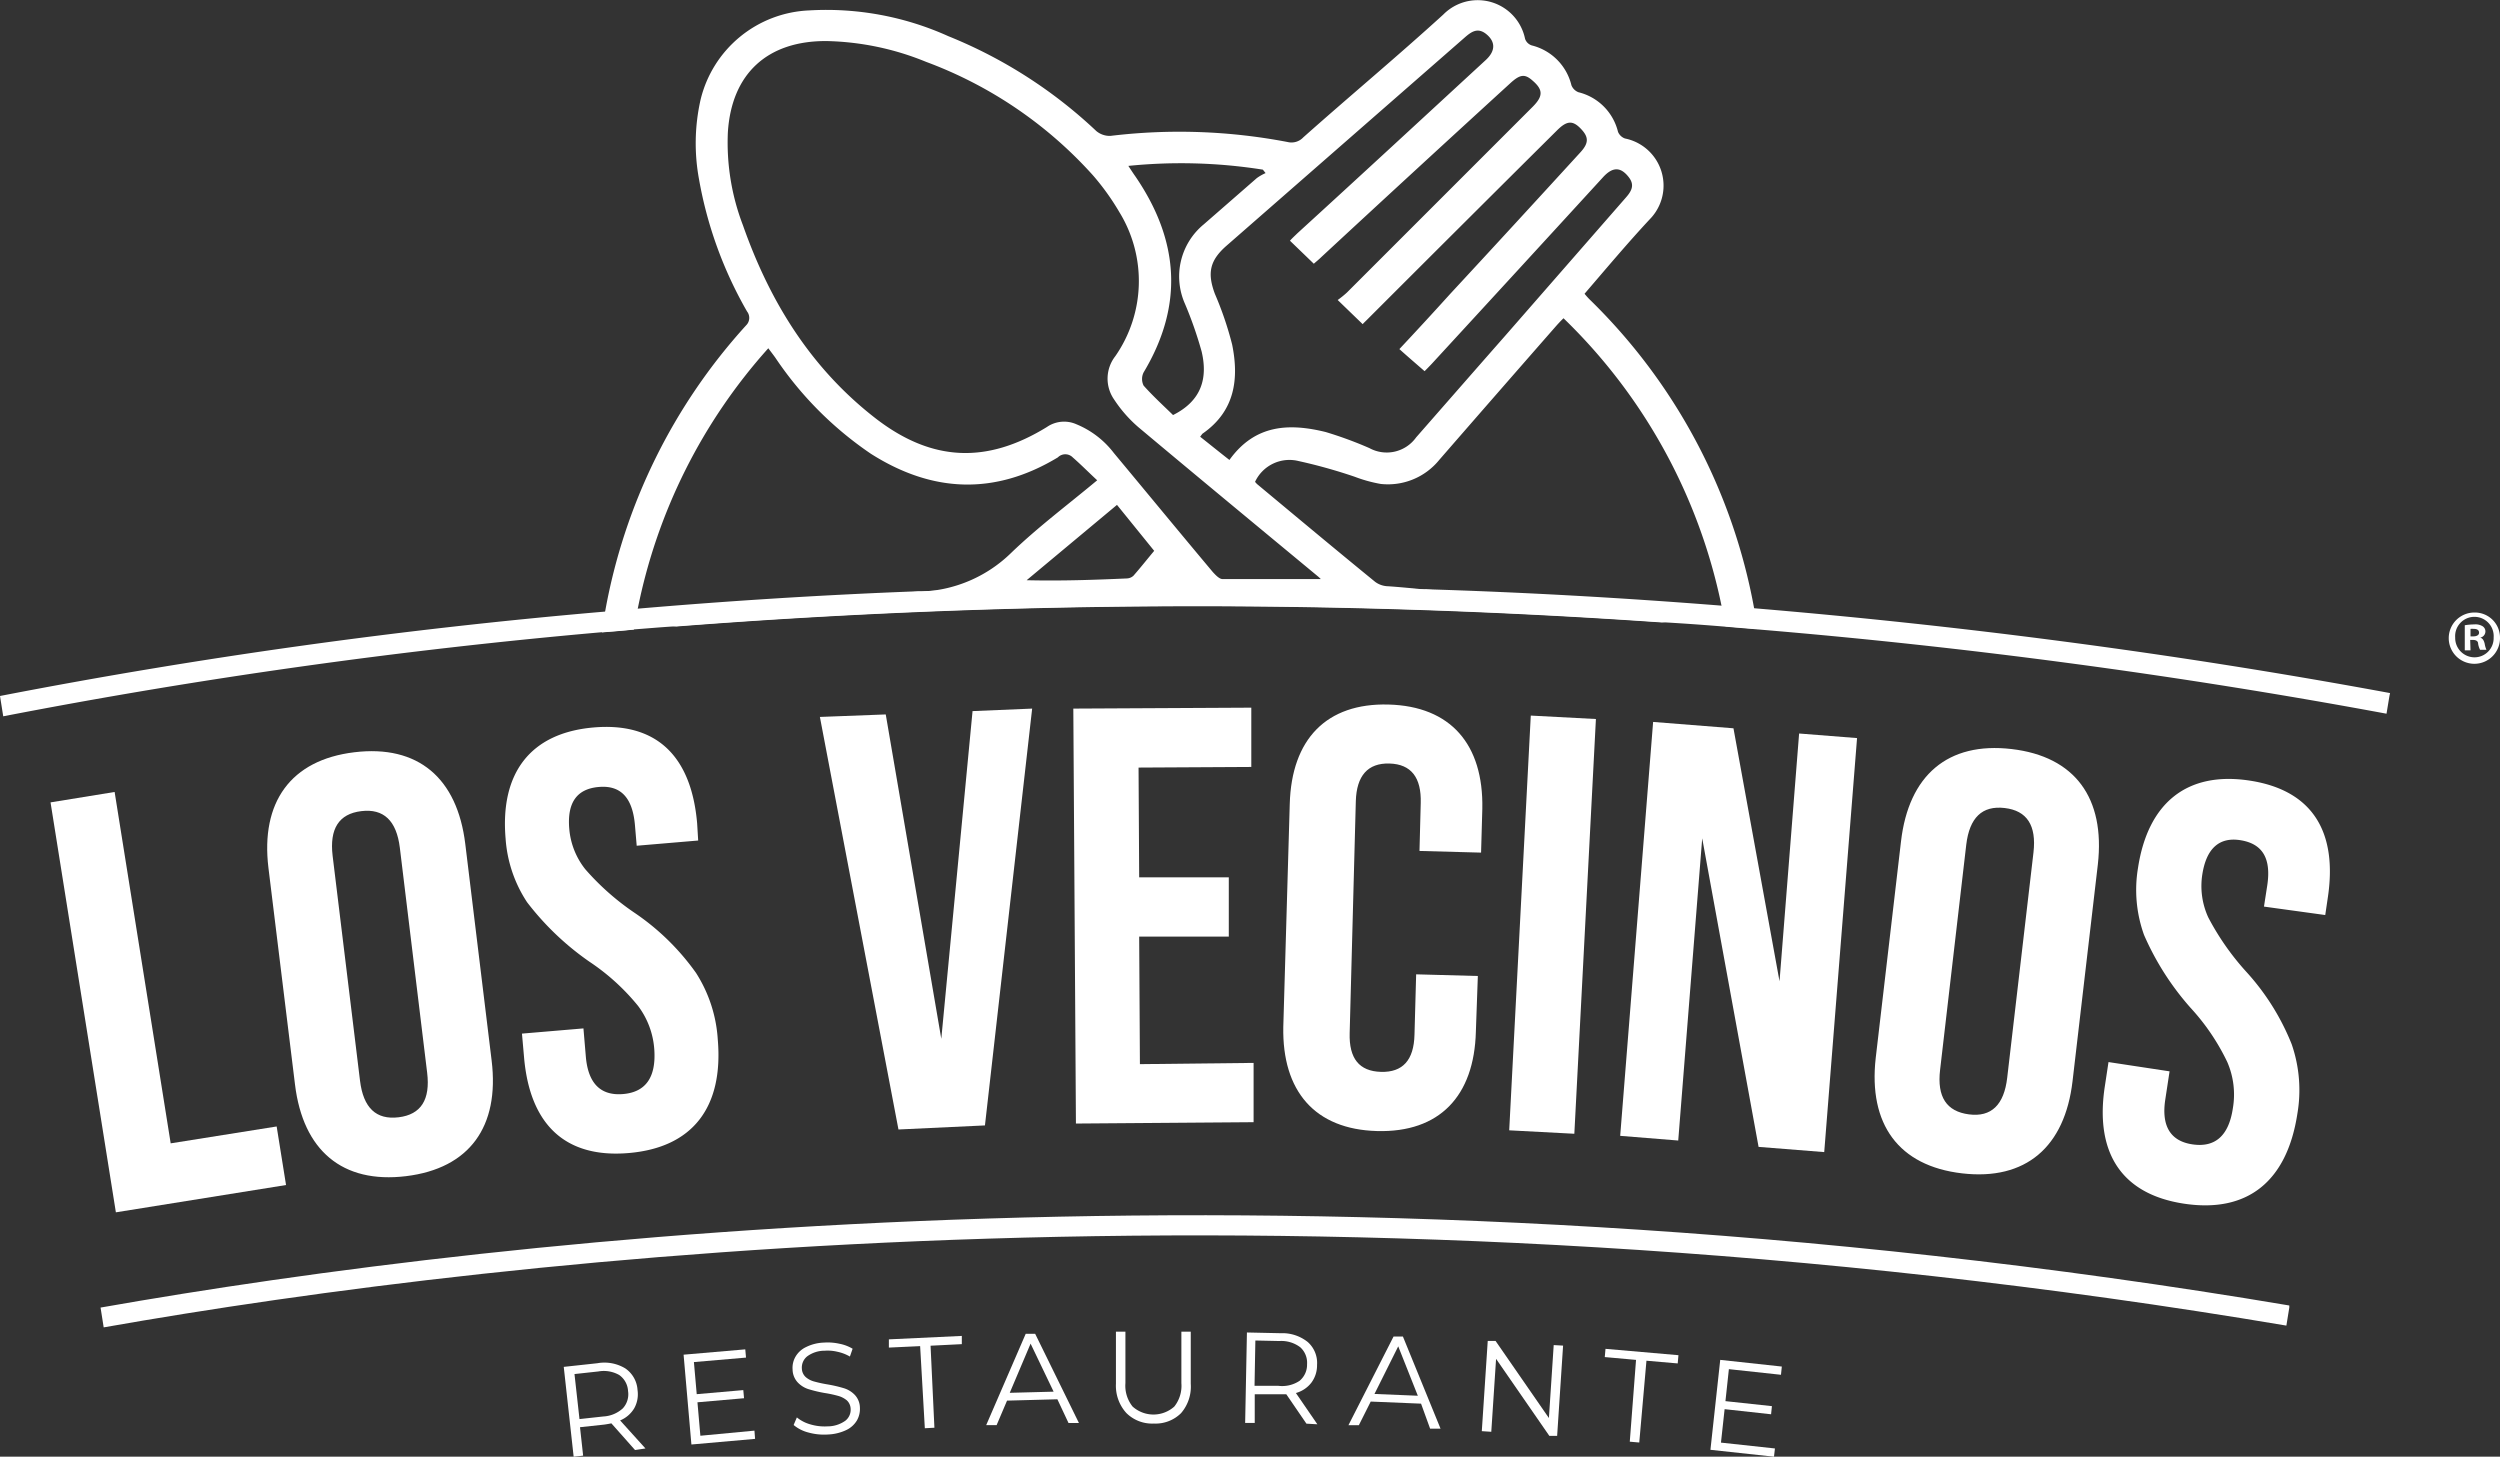 <svg xmlns="http://www.w3.org/2000/svg" viewBox="0 0 239.91 139.79"><rect x="0" y="0" width="239.91" height="139.79" fill="#333333" stroke="none"/><defs><style>.cls-1{fill:#fff;}</style></defs><g id="Capa_2" data-name="Capa 2"><g id="Capa_1-2" data-name="Capa 1"><path class="cls-1" d="M239.91,61.17a2.46,2.46,0,1,1-2.44-2.39A2.41,2.41,0,0,1,239.91,61.17Zm-4.3,0a1.86,1.86,0,0,0,1.86,1.91,1.84,1.84,0,0,0,1.83-1.9,1.85,1.85,0,1,0-3.69,0Zm1.47,1.24h-.55V60a6.13,6.13,0,0,1,.92-.08,1.3,1.3,0,0,1,.81.19.59.59,0,0,1,.25.51.61.61,0,0,1-.5.57v0c.24.07.35.26.43.58a2.3,2.3,0,0,0,.17.59H238a1.89,1.89,0,0,1-.19-.59c0-.24-.19-.36-.5-.36h-.26Zm0-1.34h.27c.3,0,.55-.11.55-.35s-.16-.37-.51-.37a1.77,1.77,0,0,0-.31,0Z"/><path class="cls-1" d="M219.69,125.28l0,.2-.28,1.73c-92.2-15.55-170.16-6.76-209.46.17l-.3-1.9C49.08,118.53,127.3,109.71,219.69,125.28Z"/><path class="cls-1" d="M11.12,116.34,4.85,77,11,76l5.38,33.72,10.17-1.62.9,5.62Z"/><path class="cls-1" d="M25.76,83.28C25,77,27.88,72.93,34,72.19s9.88,2.47,10.65,8.8l2.53,20.79c.77,6.33-2.12,10.35-8.22,11.09s-9.88-2.46-10.65-8.79Zm12.61-1.93q-.48-3.9-3.7-3.51c-2.15.26-3.06,1.69-2.75,4.29l2.63,21.59c.32,2.6,1.55,3.76,3.7,3.5s3.06-1.69,2.74-4.29Z"/><path class="cls-1" d="M50.29,101.46l-.2-2.27,5.9-.5.23,2.72c.22,2.55,1.41,3.76,3.57,3.58s3.18-1.59,3-4.26a7.83,7.83,0,0,0-1.56-4.2,20.94,20.94,0,0,0-4.65-4.23,26.7,26.7,0,0,1-6-5.72,12.64,12.64,0,0,1-2.06-6.1c-.54-6.3,2.38-10.15,8.45-10.67s9.38,2.79,9.93,9.2L67,80.66l-5.9.5-.17-2c-.23-2.61-1.36-3.82-3.46-3.64S54.41,77,54.63,79.55a7.18,7.18,0,0,0,1.54,3.87,24.4,24.4,0,0,0,4.7,4.16,23.1,23.1,0,0,1,5.92,5.78,13.38,13.38,0,0,1,2.09,6.39c.56,6.52-2.42,10.38-8.55,10.9S50.84,107.87,50.29,101.46Z"/><path class="cls-1" d="M86.22,108.39,78.68,68.8,85,68.56l5.33,31.13,3-31.45L99.05,68l-4.53,40Z"/><path class="cls-1" d="M103.25,107.82,103,68l17.08-.09,0,5.69-10.82.06.06,10.53,8.6,0,0,5.69-8.6,0,.07,12.24L120.3,102l0,5.69Z"/><path class="cls-1" d="M123.77,77.15c.17-6.2,3.51-9.7,9.48-9.54s9.12,3.83,9,10l-.12,4.21-5.91-.16.12-4.6c.07-2.45-.92-3.73-3-3.79s-3.16,1.17-3.23,3.62l-.59,22.25c-.07,2.44.92,3.66,3,3.72s3.16-1.11,3.22-3.56l.16-5.8,5.92.16L141.63,99c-.16,6.2-3.5,9.7-9.48,9.54s-9.12-3.84-9-10Z"/><path class="cls-1" d="M144.83,108.47l2.07-39.8,6.25.33-2.07,39.8Z"/><path class="cls-1" d="M155.48,109l3.16-39.72,7.71.61,4.42,24.28,1.88-23.78,5.56.44-3.15,39.73-6.3-.5-5.41-29.61-2.3,29Z"/><path class="cls-1" d="M182.43,80.73c.74-6.33,4.49-9.56,10.6-8.85s9,4.72,8.29,11.06l-2.43,20.81c-.74,6.33-4.5,9.56-10.6,8.85s-9-4.72-8.29-11.06Zm12.71,1.08q.45-3.9-2.77-4.27c-2.15-.25-3.37.92-3.68,3.52l-2.51,21.6c-.31,2.61.62,4,2.77,4.28s3.37-.92,3.67-3.52Z"/><path class="cls-1" d="M202,104.17l.34-2.25,5.86.89-.41,2.7c-.39,2.53.48,4,2.62,4.31s3.46-.8,3.86-3.44a7.84,7.84,0,0,0-.53-4.46,21.05,21.05,0,0,0-3.52-5.2,26.4,26.4,0,0,1-4.47-7,12.77,12.77,0,0,1-.58-6.42c.95-6.25,4.7-9.31,10.72-8.39s8.46,4.91,7.49,11.27l-.24,1.63L217.26,87l.31-2c.4-2.59-.42-4-2.5-4.36s-3.34.76-3.73,3.29a7.21,7.21,0,0,0,.58,4.12,25.05,25.05,0,0,0,3.6,5.16,22.88,22.88,0,0,1,4.4,7,13.48,13.48,0,0,1,.54,6.7c-1,6.47-4.79,9.52-10.87,8.6S201,110.53,202,104.17Z"/><path class="cls-1" d="M229.36,66.51l-.06.28-.28,1.7a607.25,607.25,0,0,0-60.36-8.09l-3.07-.26c-1.92-.16-3.85-.3-5.75-.41a642.12,642.12,0,0,0-95.29.39c-1.26.08-2.49.19-3.72.28-1,.11-2.06.19-3.07.27A559.56,559.56,0,0,0,.31,68.74L0,66.79a553.7,553.7,0,0,1,58.07-8.1c1-.11,2.07-.19,3.13-.28,8.42-.72,17.41-1.31,26.93-1.67l.33,0c14.93-.61,31.12-.75,48.28-.19a.72.72,0,0,1,.19,0q13.74.42,28.27,1.57l3.13.25C187.8,60,208.23,62.6,229.36,66.51Z"/><path class="cls-1" d="M60.94,139.15l-2.27-2.56q-.33.07-.69.12l-2.32.25.3,2.73-.91.1-.95-8.62,3.23-.35a3.87,3.87,0,0,1,2.68.5,2.71,2.71,0,0,1,1.17,2.07,2.77,2.77,0,0,1-.32,1.76,2.83,2.83,0,0,1-1.35,1.16L61.94,139Zm-1.17-4a2,2,0,0,0,.5-1.66,2,2,0,0,0-.85-1.54,3,3,0,0,0-2-.34l-2.29.25.48,4.32,2.29-.25A3,3,0,0,0,59.77,135.15Z"/><path class="cls-1" d="M72.4,137.29l.06.79-6.11.54L65.6,130l5.92-.51.07.79-5,.43.27,3.08,4.47-.39.07.78-4.47.39.28,3.21Z"/><path class="cls-1" d="M77.58,137.47a3.58,3.58,0,0,1-1.42-.72l.31-.73a3.55,3.55,0,0,0,1.3.67,4.76,4.76,0,0,0,1.63.19,2.94,2.94,0,0,0,1.72-.54,1.33,1.33,0,0,0,.51-1.15,1.15,1.15,0,0,0-.37-.81,2.23,2.23,0,0,0-.81-.42,11,11,0,0,0-1.3-.28,12.54,12.54,0,0,1-1.59-.38,2.43,2.43,0,0,1-1-.63,1.86,1.86,0,0,1-.5-1.25,2.12,2.12,0,0,1,.27-1.21,2.3,2.3,0,0,1,1-.93,4.17,4.17,0,0,1,1.75-.44,5.16,5.16,0,0,1,1.47.11,3.91,3.91,0,0,1,1.27.48l-.26.75a4.08,4.08,0,0,0-1.2-.46,4,4,0,0,0-1.22-.1,2.82,2.82,0,0,0-1.69.55,1.38,1.38,0,0,0-.5,1.17,1.15,1.15,0,0,0,.37.81,2.05,2.05,0,0,0,.83.43,12.55,12.55,0,0,0,1.3.28,12.78,12.78,0,0,1,1.57.37,2.45,2.45,0,0,1,1,.62,1.83,1.83,0,0,1,.5,1.23,2.24,2.24,0,0,1-.28,1.22,2.37,2.37,0,0,1-1,.92,4.52,4.52,0,0,1-1.78.44A5.6,5.6,0,0,1,77.58,137.47Z"/><path class="cls-1" d="M88.3,129.18l-3,.14,0-.79,7-.33,0,.79-3,.15.37,7.87-.92.05Z"/><path class="cls-1" d="M101.47,134.28l-4.83.13-1,2.35-1,0L98.43,128l.91,0,4.2,8.56-1,0Zm-.36-.73-2.21-4.61-2,4.72Z"/><path class="cls-1" d="M108.09,135.6a3.89,3.89,0,0,1-1-2.81l0-5H108l0,4.94a3.19,3.19,0,0,0,.69,2.25,3,3,0,0,0,4,0,3.21,3.21,0,0,0,.68-2.25l0-4.94h.9l0,5a3.89,3.89,0,0,1-.93,2.82,3.47,3.47,0,0,1-2.61,1A3.51,3.51,0,0,1,108.09,135.6Z"/><path class="cls-1" d="M125.37,136.62l-1.93-2.82c-.23,0-.46,0-.7,0l-2.33,0,0,2.75-.92,0,.17-8.68,3.25.07a3.89,3.89,0,0,1,2.58.84,2.68,2.68,0,0,1,.9,2.2,2.78,2.78,0,0,1-.54,1.7,2.84,2.84,0,0,1-1.49,1l2.06,3Zm-.66-4.11a2,2,0,0,0,.72-1.59,2,2,0,0,0-.65-1.63,3,3,0,0,0-2-.6l-2.31-.05-.08,4.35,2.3,0A3,3,0,0,0,124.71,132.51Z"/><path class="cls-1" d="M136.37,134.7l-4.83-.2-1.14,2.27-1,0,4.33-8.51.9,0,3.61,8.84-1,0Zm-.31-.76-1.88-4.74-2.28,4.57Z"/><path class="cls-1" d="M150,129.13l-.57,8.66-.75,0-5.11-7.39-.46,7-.91-.06.57-8.66.75,0,5.12,7.4.46-7Z"/><path class="cls-1" d="M157,130.5l-3-.27.07-.79,7,.61-.07.79-3-.26-.69,7.85-.91-.08Z"/><path class="cls-1" d="M170.33,139l-.09.79-6.1-.66.94-8.63,5.91.64-.08.79-5-.54-.33,3.07,4.46.48-.08.78-4.46-.49-.35,3.21Z"/><path class="cls-1" d="M168.33,58.36a55.19,55.19,0,0,0-15.8-29.64,6.71,6.71,0,0,1-.47-.53c2.09-2.43,4.1-4.83,6.25-7.14a4.61,4.61,0,0,0-2.37-7.76,1.14,1.14,0,0,1-.67-.64,5.17,5.17,0,0,0-3.8-3.8,1.19,1.19,0,0,1-.67-.67A5.2,5.2,0,0,0,147,4.36a1,1,0,0,1-.65-.64A4.64,4.64,0,0,0,138.5,1.4c-4.39,4-9,7.84-13.43,11.78a1.55,1.55,0,0,1-1.5.45,55.11,55.11,0,0,0-17-.59,2,2,0,0,1-1.37-.47A45.44,45.44,0,0,0,91,3.47,28.43,28.43,0,0,0,77.63,1,11.2,11.2,0,0,0,67.22,9.61a19,19,0,0,0-.14,7.59,39,39,0,0,0,4.61,12.69,1,1,0,0,1-.08,1.32A55.3,55.3,0,0,0,58.07,58.69c-.11.65-.22,1.29-.31,2v0c1-.08,2-.16,3.07-.27.12-.67.23-1.34.37-2a53,53,0,0,1,12.53-25c.25.34.47.62.67.9a34,34,0,0,0,9.18,9.23c5.89,3.74,11.88,4,17.94.34a1,1,0,0,1,1.42,0c.79.69,1.51,1.42,2.35,2.2-2.88,2.4-5.72,4.52-8.29,7a13.05,13.05,0,0,1-8.54,3.68l-.33,0a172.12,172.12,0,0,0-23.58,3.38,642.12,642.12,0,0,1,95.29-.39,218,218,0,0,0-22.91-3.19.72.72,0,0,0-.19,0c-1.17-.11-2.35-.23-3.52-.31a2.16,2.16,0,0,1-1.25-.42c-3.8-3.1-7.57-6.25-11.33-9.38a2.41,2.41,0,0,1-.2-.22,3.64,3.64,0,0,1,4.16-2A50.55,50.55,0,0,1,130,45.75a13.61,13.61,0,0,0,2.49.69,6.34,6.34,0,0,0,5.63-2.31q5.53-6.36,11.11-12.73c.22-.25.47-.53.81-.86A53.28,53.28,0,0,1,165.2,58.11c.14.67.28,1.34.39,2l3.07.26C168.58,59.7,168.44,59,168.33,58.36ZM121.19,16.28l.26.33a4.67,4.67,0,0,0-.84.48l-5.08,4.43a6.47,6.47,0,0,0-1.81,7.65,37.67,37.67,0,0,1,1.59,4.55c.61,2.57,0,4.74-2.74,6.11-.89-.87-1.9-1.79-2.82-2.82a1.41,1.41,0,0,1,0-1.28c3.88-6.48,3.38-12.7-.8-18.81-.2-.28-.4-.59-.67-1A50.28,50.28,0,0,1,121.19,16.28Zm-14,32.17,3.57,4.41c-.7.84-1.34,1.65-2,2.4a1,1,0,0,1-.62.25c-3.18.14-6.33.25-9.62.17Zm19.22,6.81a3.71,3.71,0,0,1,.34.31c-3.18,0-6.31,0-9.43,0-.31,0-.67-.39-.93-.67-3.18-3.79-6.33-7.62-9.51-11.44a8.65,8.65,0,0,0-3.57-2.74,2.91,2.91,0,0,0-2.85.26c-5.75,3.54-11,3.34-16.38-.79C77.86,35.39,73.89,29,71.3,21.63a22.17,22.17,0,0,1-1.45-8.95c.36-5.61,3.79-8.77,9.46-8.74a26.6,26.6,0,0,1,9.57,2,40.4,40.4,0,0,1,16,10.88,23.31,23.31,0,0,1,2.54,3.54,12.63,12.63,0,0,1-.39,13.82,3.5,3.5,0,0,0-.12,4.15A12.68,12.68,0,0,0,109.25,41C114.94,45.77,120.69,50.52,126.41,55.26Zm18-23c-2.85,3.24-5.67,6.47-8.51,9.71A3.47,3.47,0,0,1,131.41,43a37.4,37.4,0,0,0-4.19-1.54c-3.49-.86-6.78-.75-9.24,2.68-1-.78-1.86-1.48-2.81-2.23.14-.17.19-.28.28-.33,3.06-2.15,3.46-5.22,2.79-8.52a32.25,32.25,0,0,0-1.65-4.85c-.75-2-.5-3.21,1.09-4.61l22.88-20c.64-.56,1.26-1,2.09-.31s.92,1.56-.08,2.48c-6,5.53-12,11.08-18.06,16.61-.22.22-.47.44-.72.72l2.29,2.21c.22-.2.5-.42.75-.67q9-8.34,18.11-16.66c.95-.87,1.4-.9,2.15-.23,1,.87,1,1.48,0,2.49q-8.91,8.91-17.83,17.83a9.37,9.37,0,0,1-.89.72l2.4,2.32c.11-.14.36-.36.58-.59q9-9,18.06-18c.92-.92,1.48-1,2.26-.2s.84,1.37,0,2.29c-4.16,4.55-8.31,9.07-12.5,13.59-1.59,1.76-3.21,3.52-4.88,5.3.81.73,1.56,1.37,2.42,2.12.14-.14.42-.42.7-.72Q145.6,26,153.84,17c.92-1,1.68-1,2.46,0,.61.78.25,1.37-.31,2Z"/></g></g></svg>